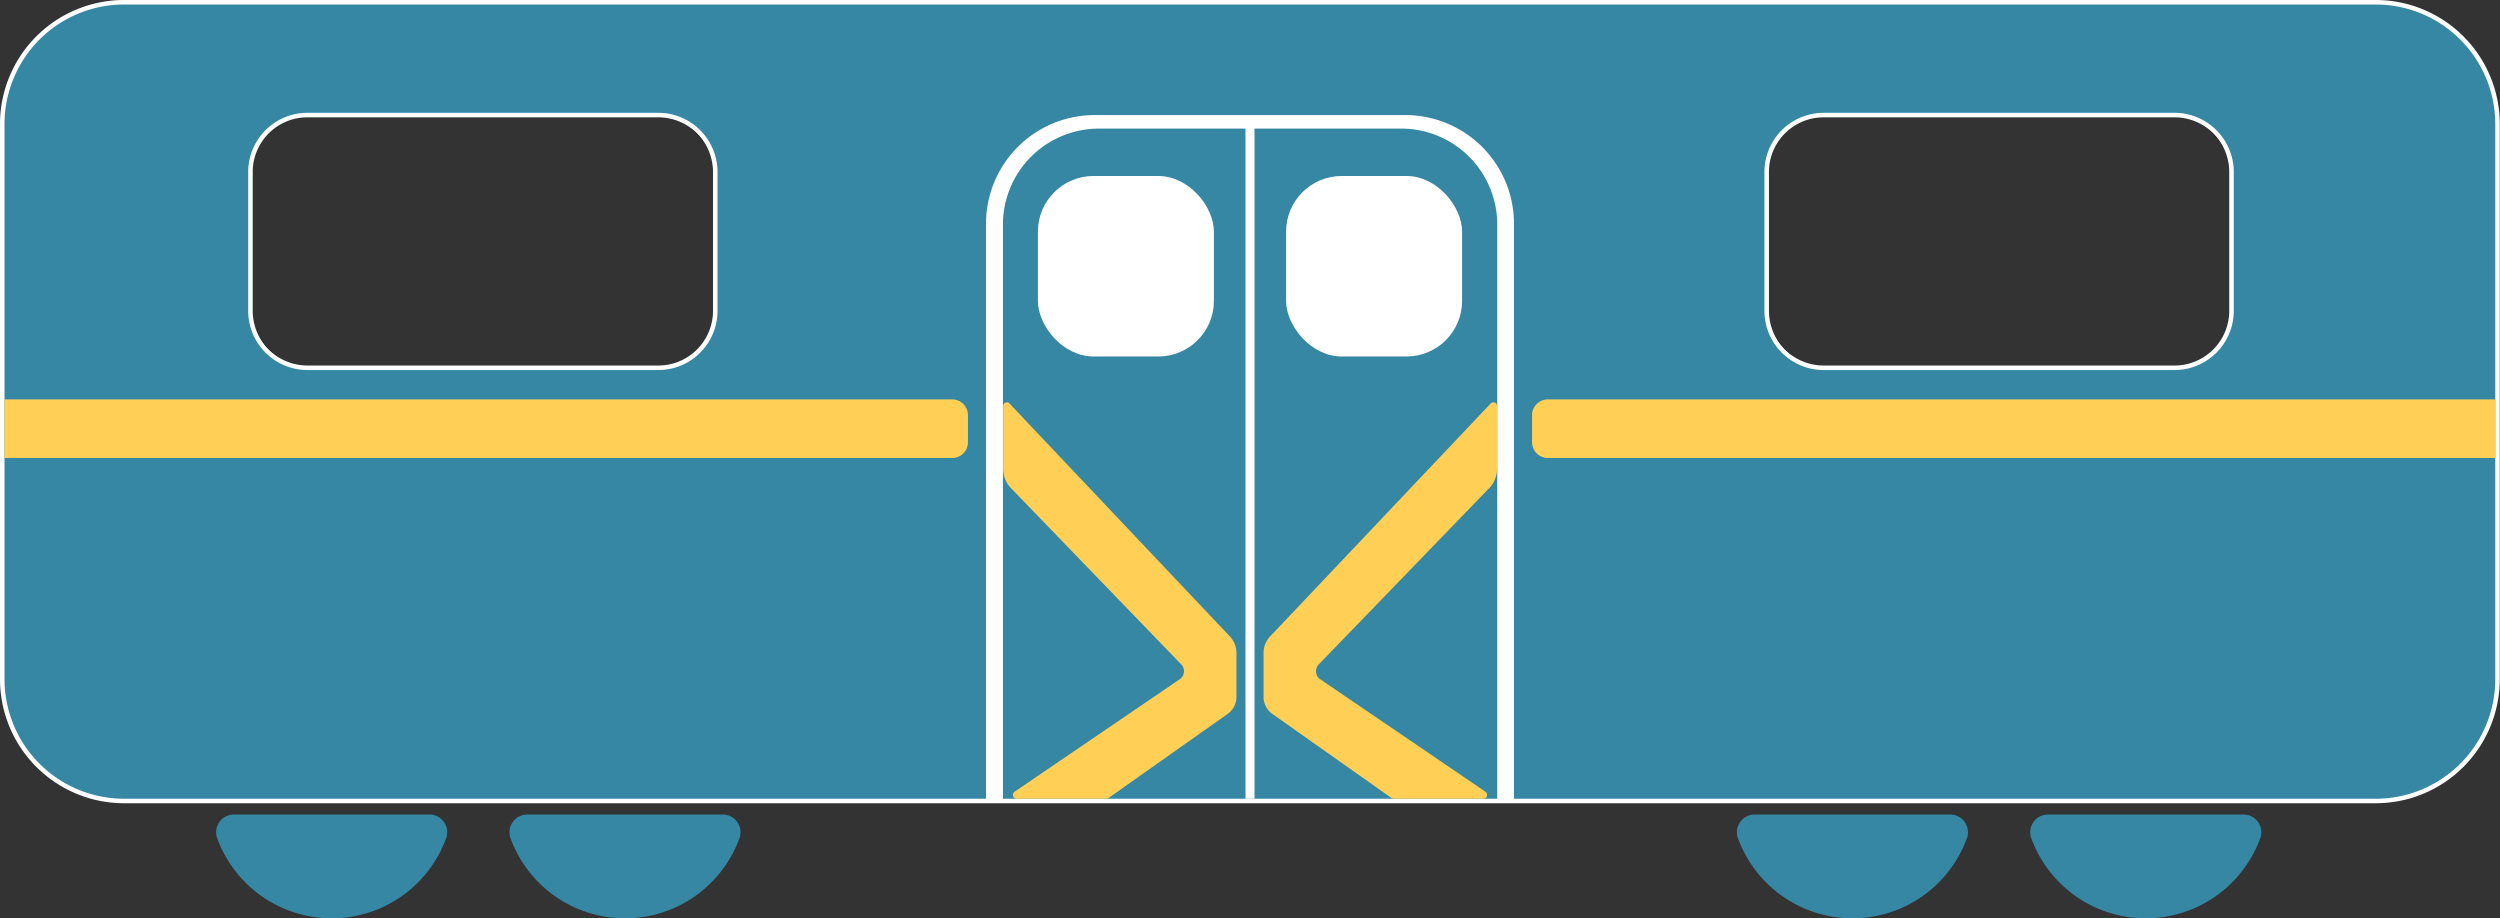 <svg xmlns="http://www.w3.org/2000/svg" viewBox="0 0 554 203.5" id='train'><rect x="0" y="0" width="554" height="203.5" fill="#333333" stroke="none"/><defs><style>.cls-1,.cls-6{fill:none;}.cls-1{stroke:#000;stroke-width:0.5px;}.cls-1,.cls-3,.cls-6{stroke-miterlimit:10;}.cls-2,.cls-3{fill:#3587a4;}.cls-3,.cls-6{stroke:#fff;}.cls-4{fill:#fff;}.cls-5{fill:#ffcf56;}.cls-6{stroke-width:2px;}</style></defs><g id="Layer_2" data-name="Layer 2"><g id="main"><rect class="cls-1" x="55.5" y="25.5" width="103" height="56" rx="12.62"/><rect class="cls-1" x="391.5" y="25.5" width="103" height="56" rx="12.62"/><path class="cls-2" d="M51.85,180.5h43.3a3.92,3.92,0,0,1,3.73,5.21,27,27,0,0,1-50.76,0A3.92,3.92,0,0,1,51.85,180.5Z"/><path class="cls-2" d="M100.5,176.5h-54c0-.17,0-.34,0-.5h54C100.5,176.16,100.5,176.33,100.5,176.5Z"/><path class="cls-2" d="M116.85,180.5h43.3a3.92,3.92,0,0,1,3.73,5.21,27,27,0,0,1-50.76,0A3.92,3.92,0,0,1,116.85,180.5Z"/><path class="cls-2" d="M165.5,176.5h-54c0-.17,0-.34,0-.5h54C165.5,176.16,165.5,176.33,165.5,176.5Z"/><path class="cls-2" d="M388.85,180.5h43.3a3.92,3.92,0,0,1,3.73,5.21,27,27,0,0,1-50.76,0A3.92,3.92,0,0,1,388.85,180.5Z"/><path class="cls-2" d="M437.5,176.5h-54c0-.17,0-.34,0-.5h54C437.5,176.16,437.5,176.33,437.5,176.5Z"/><path class="cls-2" d="M453.85,180.5h43.3a3.92,3.92,0,0,1,3.73,5.21,27,27,0,0,1-50.76,0A3.92,3.92,0,0,1,453.85,180.5Z"/><path class="cls-2" d="M502.5,176.5h-54c0-.17,0-.34,0-.5h54C502.5,176.16,502.5,176.33,502.5,176.5Z"/><path class="cls-3" d="M276.28,141.77,222.5,88v18.38l.64.64,42.05,42.06-40.6,26.74L222.8,177h23.64l28.14-18.53,2.42-1.6V142.49ZM526.45.5H27.55A27,27,0,0,0,.5,27.55v122.9A27,27,0,0,0,27.55,177.5h498.9a27,27,0,0,0,27-27.05V27.55A27,27,0,0,0,526.45.5ZM55.5,38.12A12.62,12.62,0,0,1,68.12,25.5h77.76A12.62,12.62,0,0,1,158.5,38.12V68.88A12.62,12.62,0,0,1,145.88,81.5H68.12A12.62,12.62,0,0,1,55.5,68.88Zm336,0A12.62,12.62,0,0,1,404.12,25.5h77.76A12.62,12.62,0,0,1,494.5,38.12V68.88A12.62,12.62,0,0,1,481.88,81.5H404.12A12.62,12.62,0,0,1,391.5,68.88Z"/><line class="cls-1" x1="276.23" y1="153.5" x2="276.2" y2="153.48"/><path class="cls-4" d="M311.42,25.5H242.58A24.08,24.08,0,0,0,218.5,49.58V177.5h117V49.58A24.08,24.08,0,0,0,311.42,25.5ZM276.28,141.77,222.5,88v18.38l.64.64,42.05,42.06-40.6,26.74L222.8,177h23.64l28.14-18.53,2.42-1.6V142.49Z"/><path class="cls-5" d="M343,88.5H553a0,0,0,0,1,0,0v13a0,0,0,0,1,0,0H343A3.51,3.51,0,0,1,339.5,98V92A3.51,3.51,0,0,1,343,88.5Z"/><path class="cls-5" d="M4.51,88.5h210a0,0,0,0,1,0,0v13a0,0,0,0,1,0,0H4.51A3.51,3.51,0,0,1,1,98V92A3.51,3.51,0,0,1,4.51,88.5Z" transform="translate(215.5 190) rotate(-180)"/><path class="cls-2" d="M243.52,28.5h67a21.27,21.27,0,0,1,21.27,21.27V177a0,0,0,0,1,0,0H222.25a0,0,0,0,1,0,0V49.77A21.27,21.27,0,0,1,243.52,28.5Z"/><path class="cls-5" d="M274,144.67v9.71a4.65,4.65,0,0,1-2,3.86l-.33.23-26.05,18.39-.45.14h-19.9a.85.85,0,0,1-.45-1.55l36.63-24.94a2.17,2.17,0,0,0,.32-3.27L224,108.14a6.13,6.13,0,0,1-1.7-4.25V90a.81.81,0,0,1,1.39-.6L272.51,141A5.37,5.37,0,0,1,274,144.67Z"/><path class="cls-5" d="M280,144.67v9.71a4.65,4.65,0,0,0,2,3.86l.33.23,26.05,18.39.45.14h19.9a.85.85,0,0,0,.45-1.55l-36.63-24.94a2.17,2.17,0,0,1-.32-3.27l37.81-39.1a6.13,6.13,0,0,0,1.7-4.25V90a.81.81,0,0,0-1.39-.6L281.49,141A5.37,5.37,0,0,0,280,144.67Z"/><rect class="cls-4" x="230" y="39" width="39" height="40" rx="12.32"/><rect class="cls-4" x="285" y="39" width="39" height="40" rx="12.32"/><line class="cls-6" x1="277" y1="28" x2="277" y2="177"/></g></g></svg>